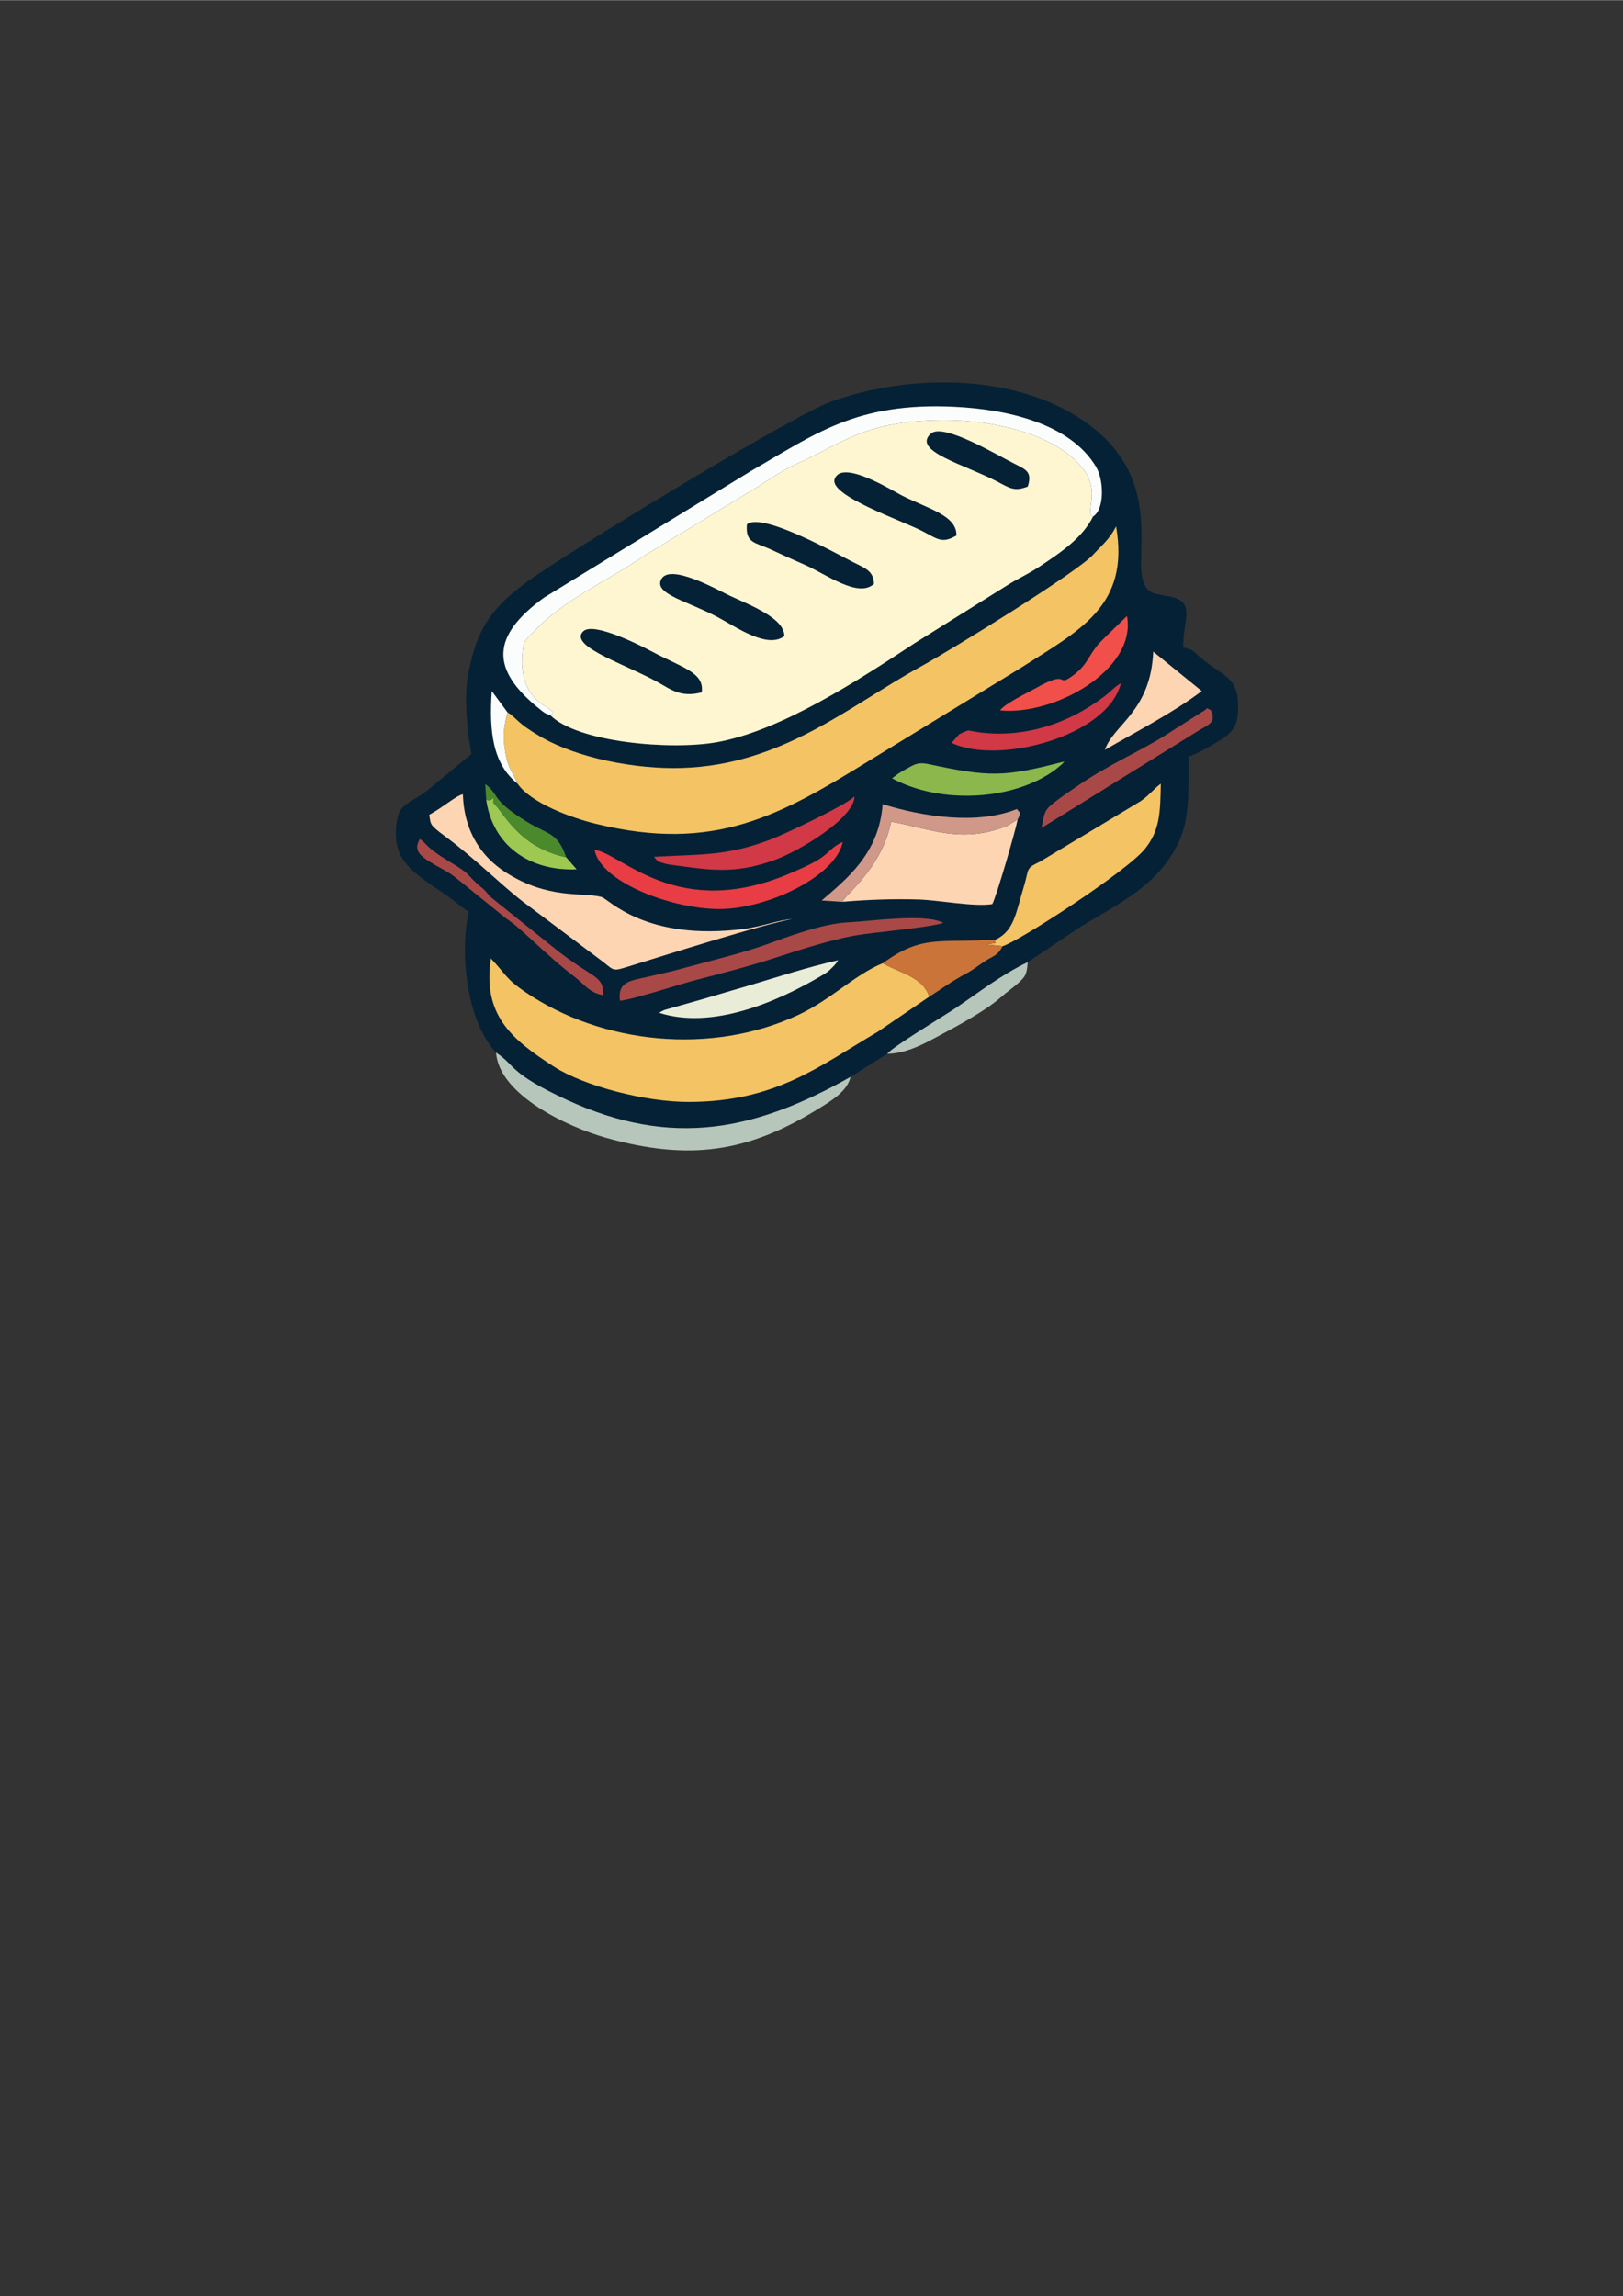 <?xml version="1.0" encoding="UTF-8"?>
<!DOCTYPE svg PUBLIC "-//W3C//DTD SVG 1.1//EN" "http://www.w3.org/Graphics/SVG/1.1/DTD/svg11.dtd">
<!-- Creator: CorelDRAW 2018 (64 Bit) -->
<svg xmlns="http://www.w3.org/2000/svg" xml:space="preserve" width="2480px" height="3508px" version="1.1" style="shape-rendering:geometricPrecision; text-rendering:geometricPrecision; image-rendering:optimizeQuality; fill-rule:evenodd; clip-rule:evenodd"
viewBox="0 0 2480 3507.43"
 xmlns:xlink="http://www.w3.org/1999/xlink">
 <rect x="0" y="0" width="2480" height="3507.43" fill="#333333" stroke="none"/>
 <defs>
  <style type="text/css">
   <![CDATA[
    .fil0 {fill:#052136}
    .fil15 {fill:#4B892D}
    .fil11 {fill:#8CB74D}
    .fil14 {fill:#9DC851}
    .fil6 {fill:#A84947}
    .fil5 {fill:#B6C6BB}
    .fil8 {fill:#CA7439}
    .fil10 {fill:#CF9889}
    .fil9 {fill:#D03945}
    .fil7 {fill:#E83D44}
    .fil12 {fill:#E9ECD7}
    .fil13 {fill:#F05049}
    .fil2 {fill:#F3C364}
    .fil3 {fill:#FBFDFC}
    .fil1 {fill:#FDF6D0}
    .fil4 {fill:#FED5B2}
   ]]>
  </style>
 </defs>
 <g id="Capa_x0020_1">
  <g id="_2440394589024">
   <path class="fil0" d="M757.99 1607.84c29.74,19.25 18.98,31.11 108.6,72.38 161.03,74.15 289.02,46.22 433,-35.26l56.32 -35.38c6.39,-9.67 88.13,-58.88 103.61,-69.3 35.79,-24.09 70.58,-51.52 110.87,-70.59l80.86 -54.22c63.99,-38.72 120.41,-64.47 151.16,-132.13 15.52,-34.16 13.78,-79.19 13.78,-127.87 11.13,-2.59 41.07,-20.16 51.88,-27.28 20.23,-13.32 25.8,-26.51 23.21,-60.1 -2.66,-34.61 -25.13,-37.07 -57.06,-63.96 -12.29,-10.34 -8.41,-11.12 -26.36,-15.3 0,-47.12 22.92,-72.38 -29.07,-79.26l-13.78 -2.88c-57.17,-16.53 35.02,-156.09 -100.46,-257.82 -103.88,-78 -270.35,-80.35 -394.68,-35.56 -59.87,21.57 -402.68,230.6 -460.74,272.5 -56.05,40.45 -82.28,73.15 -94.75,151.06 -5.11,31.95 0.02,88.25 6.12,114.43l-63.75 52.91c-34.31,27.93 -49.57,18.8 -51.71,64.57 -2.3,49.45 31.32,67.1 75.47,97.49 13.55,9.32 23.56,18.46 35.82,26.67 -13.38,57.43 -5.69,163.3 41.66,214.9z"/>
   <path class="fil1" d="M841.11 1092.62c41.58,41.28 183.18,53.39 253.19,41.22 98.66,-17.15 218.06,-95.43 303.18,-151.37l140.89 -88.14c18.43,-11.7 31.83,-16.87 50.22,-29.11 34.03,-22.65 65.33,-43.87 81.6,-76.31 -13.31,-5.55 11.96,-37.49 -14.78,-72.43 -40.69,-53.17 -136.7,-75.39 -214.18,-74.92 -120.98,0.74 -152.87,35.26 -223.29,66.42 -20.04,8.86 -42.94,24.46 -59.84,35.29l-173.67 105.43c-52.61,37.09 -122.57,65.7 -169.95,117.25 -12.26,13.33 -14.82,11.07 -16.42,35.12 -5.43,81.86 61.99,78.76 43.05,91.55z"/>
   <path class="fil2" d="M775.33 1087.76c-5.29,23.11 -7.88,34.87 -3.06,62.31 4.14,23.57 10.76,29 18.46,46.79 21.26,30.56 83.83,52.59 118.69,61.18 183.36,45.18 283.05,-12.69 423.04,-98.81l227.43 -139.19c90.66,-57.93 166.49,-94.62 145.55,-216.14 -10.44,20.31 -21.36,28.31 -35.09,43.23 -25.06,27.25 -212.89,143.12 -262.77,170.56 -110.54,60.8 -211.98,150.69 -366.19,155.34 -68.61,2.07 -158.44,-14.57 -215.61,-47.97 -36.78,-21.48 -34.28,-26.74 -50.45,-37.3z"/>
   <path class="fil2" d="M1419.94 1522.35c-10.03,-30.31 -43.62,-35.6 -71.1,-51.07 -43.67,17.97 -78.72,55.54 -129.26,79.07 -132.03,61.48 -299.57,45.07 -417.19,-35.26 -29.88,-20.41 -28.89,-26.43 -52.27,-51.03 -12.96,85.58 30.41,122.91 96.39,165.26 46.09,29.59 140.16,54.28 207.28,53.9 131.69,-0.74 196.93,-53.95 287.39,-107.18l78.76 -53.69z"/>
   <path class="fil3" d="M841.11 1092.62c18.94,-12.79 -48.48,-9.69 -43.05,-91.55 1.6,-24.05 4.16,-21.79 16.42,-35.12 47.38,-51.55 117.34,-80.16 169.95,-117.25l173.67 -105.43c16.9,-10.83 39.8,-26.43 59.84,-35.29 70.42,-31.16 102.31,-65.68 223.29,-66.42 77.48,-0.47 173.49,21.75 214.18,74.92 26.74,34.94 1.47,66.88 14.78,72.43 18.28,-11.68 16.27,-56.24 4.89,-75.54 -40.13,-68.05 -139.95,-88.62 -217.17,-92.24 -149.37,-7 -211.78,41.4 -310.88,98.45l-315.41 192.92c-81.24,58.84 -82.44,109.62 -8.31,169.43 8.25,6.66 8.77,7.4 17.8,10.69z"/>
   <path class="fil4" d="M1286.86 1377.5c37.99,-3.32 78.94,-4.8 117.07,-3.55 32.59,1.07 84.13,11.52 112.3,7.03 6.55,-11.93 35.69,-112.75 38.83,-129.53 -1.17,0.67 -2.48,1.64 -3.39,2.21l-9.72 5.98c-8.03,4.3 1.81,0.25 -9.22,4.21 -65.63,23.52 -108.9,2.82 -171.09,-8.91 -9.05,45.85 -35.24,80.21 -64.64,110.34 -5.16,5.28 -6.43,7.25 -10.14,12.22z"/>
   <path class="fil4" d="M655.9 1244.57c2.76,15.25 -0.54,14.49 25.24,33.61 44.64,33.11 84.68,73.47 117.7,98.92l123.81 92.93c16.34,13.19 14.37,13.46 38.83,5.89 60.86,-18.85 201.02,-63.12 248.85,-72.16 -20.89,1.6 -47.11,11.71 -73.35,15.08 -150.9,19.38 -207.32,-46.1 -217.89,-48.78 -29.77,-7.58 -81.41,4.01 -146.37,-37.59 -36.42,-23.31 -63.71,-61.77 -65.38,-119.34 -11.04,2.53 -27.19,17.77 -51.44,31.44z"/>
   <path class="fil2" d="M1521.86 1435.02c-6.58,6.4 10.13,4.05 -14.3,7.47l24.46 2.73c22.48,-5.9 188.58,-113.2 217.27,-148.35 23.14,-28.36 23.71,-55.94 24.46,-99.91 -12.11,9.13 -17.58,17.83 -30.95,26.8l-153.7 92.34c-22.67,10.93 -16.18,10.26 -24.5,37.7 -12.63,41.59 -14.8,67.3 -42.74,81.22z"/>
   <path class="fil5" d="M1299.59 1644.96c-143.98,81.48 -271.97,109.41 -433,35.26 -89.62,-41.27 -78.86,-53.13 -108.6,-72.38 4.62,65.2 110.98,114.1 167.52,130.02 128.94,36.31 217.63,21.51 322.33,-42.55 22.28,-13.62 47.03,-28.27 51.75,-50.35z"/>
   <path class="fil6" d="M947.35 1528.56c17.91,-1.29 90.62,-25.11 117.69,-32.11 42.33,-10.93 79.93,-20.63 120.71,-33.88 35.38,-11.49 83.96,-27.2 121.16,-33.7 28.87,-5.04 114.05,-12.09 134.54,-19.27 -26.95,-14.89 -111.61,-2.41 -146.02,-0.76 -37.41,1.8 -89.05,20.91 -124.93,33.96 -33.9,12.32 -83.05,24.25 -119.55,34.28 -22.16,6.09 -41.16,10.42 -63.64,15.47 -25.67,5.75 -43.7,7.65 -39.96,36.01z"/>
   <path class="fil7" d="M908.47 1298.14c9.68,50.71 123.15,92.13 195.36,90.24 73.76,-1.93 174.26,-51.74 183.81,-102.32 -16.48,7.16 -19.68,15.75 -35.57,26.01 -11.66,7.53 -28.82,15.01 -44.84,21.86 -172.91,74.04 -257.99,-31.4 -298.76,-35.79z"/>
   <path class="fil8" d="M1348.84 1471.28c27.48,15.47 61.07,20.76 71.1,51.07 21.2,-13.22 31.97,-22.25 56.81,-35.58 11.4,-6.11 16.14,-10.58 27.57,-18.11 13.5,-8.89 20.35,-8.7 27.7,-23.44l-24.46 -2.73c24.43,-3.42 7.72,-1.07 14.3,-7.47 -86.38,6.1 -111.58,-8.43 -173.02,36.26z"/>
   <path class="fil9" d="M999.25 1308.69c7.39,8.28 3.03,6.2 16.47,10.33 6.07,1.87 17.83,2.9 24.97,3.92 52.6,7.51 89.44,10.44 145.07,-10.15 35.35,-13.09 119.9,-63.1 119.94,-96.48 -9.39,11.3 -103.83,56.75 -129.01,66.23 -66.3,24.98 -103.61,22.07 -177.44,26.15z"/>
   <path class="fil10" d="M1286.86 1377.5c3.71,-4.97 4.98,-6.94 10.14,-12.22 29.4,-30.13 55.59,-64.49 64.64,-110.34 62.19,11.73 105.46,32.43 171.09,8.91 11.03,-3.96 1.19,0.09 9.22,-4.21l9.72 -5.98c0.91,-0.57 2.22,-1.54 3.39,-2.21 6.57,-11.29 1.67,-11.16 -1.23,-15.74 -60.79,24.57 -143.76,11.66 -205.14,-7.47 -5.27,75.79 -55.55,114.69 -93.15,147.19l31.32 2.07z"/>
   <path class="fil11" d="M1363.08 1188.8c73.4,39.85 184.64,34.34 248.66,-12.57 1.11,-0.81 6.63,-5.27 7.33,-5.89 5.2,-4.61 3.41,-2.64 7.38,-7.26 -93.5,24.18 -113.94,23.95 -208.6,3.84 -14.65,-3.11 -21.06,0.89 -30.3,5.99 -4.18,2.31 -8.21,4.54 -13.18,7.67 -0.71,0.45 -1.78,1.11 -2.47,1.56l-8.82 6.66z"/>
   <path class="fil0" d="M1141.31 800.78c-2.73,29.36 13.36,27.53 36.9,38.55 16.04,7.51 34.23,15.84 51.71,23.38 31.2,13.46 81.47,51.44 105.55,29 -0.63,-20.79 -14.8,-24.29 -33.69,-34.09 -29.91,-15.52 -138.19,-75.53 -160.47,-56.84z"/>
   <path class="fil0" d="M1198.59 971.54c-0.17,-27.1 -49.81,-46.2 -82.68,-61.36 -17.53,-8.08 -95.29,-52.87 -106.34,-23.72 -8.07,21.3 41.39,31.91 86.55,55.81 29.15,15.44 76,49.14 102.47,29.27z"/>
   <path class="fil0" d="M1461.48 817.84c0.8,-30.75 -43.25,-40.7 -83.8,-61.38 -15.28,-7.79 -91.86,-55.85 -102.36,-24.72 -8.58,25.43 104.67,63.9 134.88,79.79 23.26,12.25 29.68,18.82 51.28,6.31z"/>
   <path class="fil12" d="M1007.37 1547.09c80.55,25.75 178.8,-15.83 247.83,-56.73 5.84,-3.46 8.46,-5.06 12.37,-8.44 0.37,-0.32 6.69,-6.68 6.74,-6.73 4.72,-5.39 2.15,-2.07 6.44,-8.49 -47.86,10.79 -92.7,25.68 -138.98,39.4 -22.42,6.64 -44.88,12.98 -67.71,19.92l-58.41 16.54c-5.91,2.45 -8.26,4.51 -8.28,4.53z"/>
   <path class="fil0" d="M1072.3 1057.41c4.26,-30.38 -29.67,-37.52 -75.25,-61.83 -16.27,-8.67 -90.26,-46.73 -105.84,-31.35 -24.11,23.81 72.74,52.56 121.65,82.12 19.67,11.89 34.47,17.57 59.44,11.06z"/>
   <path class="fil6" d="M1591.52 1264.62l239.51 -148.45c15.09,-9.35 28.29,-12.19 19.12,-31.69 -10.29,-3.74 0.37,-4.94 -13.77,3.12l-51.16 32.58c-43.12,27.9 -87.99,45.16 -142.38,82.68 -10.21,7.03 -19.59,13.36 -31.59,22.52 -15.33,11.7 -15.28,15.83 -19.73,39.24z"/>
   <path class="fil4" d="M1688.3 1145.36c44.8,-26.17 104.65,-56.89 148.04,-89.88l-74.14 -60.23c-3.92,91.94 -60.88,111.36 -73.9,150.11z"/>
   <path class="fil13" d="M1528.16 1085.02c82.6,8.34 209.23,-62.14 193.92,-144.15 -0.21,0.08 -39.52,38.28 -41.99,41.01 -16.31,18.07 -17.7,32.4 -38.98,48.63 -29.56,22.54 -3.44,-10.46 -58.54,20.6 -12.65,7.14 -46.8,23.1 -54.41,33.91z"/>
   <path class="fil9" d="M1454.11 1134.64c70.99,34.2 238.71,-9.89 258.7,-91.16 -9.77,5.55 -14.99,12.39 -25.66,20.43 -106.98,80.61 -205.4,51.43 -207.36,51.71 -2.37,0.33 -11.94,4.47 -14.15,5.95l-11.53 13.07z"/>
   <path class="fil0" d="M1570.45 743.02c6.71,-21.2 -0.98,-25.34 -19.74,-34.56 -25.09,-12.33 -109.13,-63.19 -128.13,-46.47 -30.27,26.65 51.38,47.32 101.28,73.46 18.97,9.93 26.37,15.59 46.59,7.57z"/>
   <path class="fil5" d="M1355.91 1609.58c23.95,0 48.11,-11.2 65.14,-20.19 32.64,-17.25 82.18,-43.12 108.62,-66.36 9.9,-8.71 15.78,-12.38 25.22,-20.58 11.66,-10.14 14.24,-14 15.5,-32.76 -40.29,19.07 -75.08,46.5 -110.87,70.59 -15.48,10.42 -97.22,59.63 -103.61,69.3z"/>
   <path class="fil6" d="M921.88 1520.14c-0.12,-30.06 -12.07,-23.67 -67.11,-65.76l-106.24 -85.17c-13.55,-17.54 -10.39,-8.65 -33.41,-33.46 -9.75,-10.51 -38.96,-24.14 -56.79,-39.1 -7.03,-5.91 -9.13,-9.86 -16.65,-15.12 -10.51,16.58 0.16,25.83 17.1,36.07 16.16,9.77 26.6,13.62 40.89,25.62l73.55 59.58c25.6,16.58 57.16,52.83 105.88,90.07 13.97,10.68 21.64,23.74 42.78,27.27z"/>
   <path class="fil14" d="M865.1 1309.42c-73.48,-16.22 -94.22,-67.55 -111.29,-83.1 0,-18.42 2.63,-0.6 -10.88,-4.67 9.74,68.13 63.89,109.18 138.22,106.2l-16.05 -18.43z"/>
   <path class="fil15" d="M742.93 1221.65c13.51,4.07 10.88,-13.75 10.88,4.67 17.07,15.55 37.81,66.88 111.29,83.1 -13.07,-38.35 -26.44,-33.75 -60.51,-54.59 -55.61,-34.03 -41.26,-41.55 -63.24,-57.27l1.58 24.09z"/>
   <path class="fil3" d="M790.73 1196.86c-7.7,-17.79 -14.32,-23.22 -18.46,-46.79 -4.82,-27.44 -2.23,-39.2 3.06,-62.31l-23.87 -32.27c-4.5,63.77 2.32,111.89 39.27,141.37z"/>
  </g>
 </g>
</svg>
